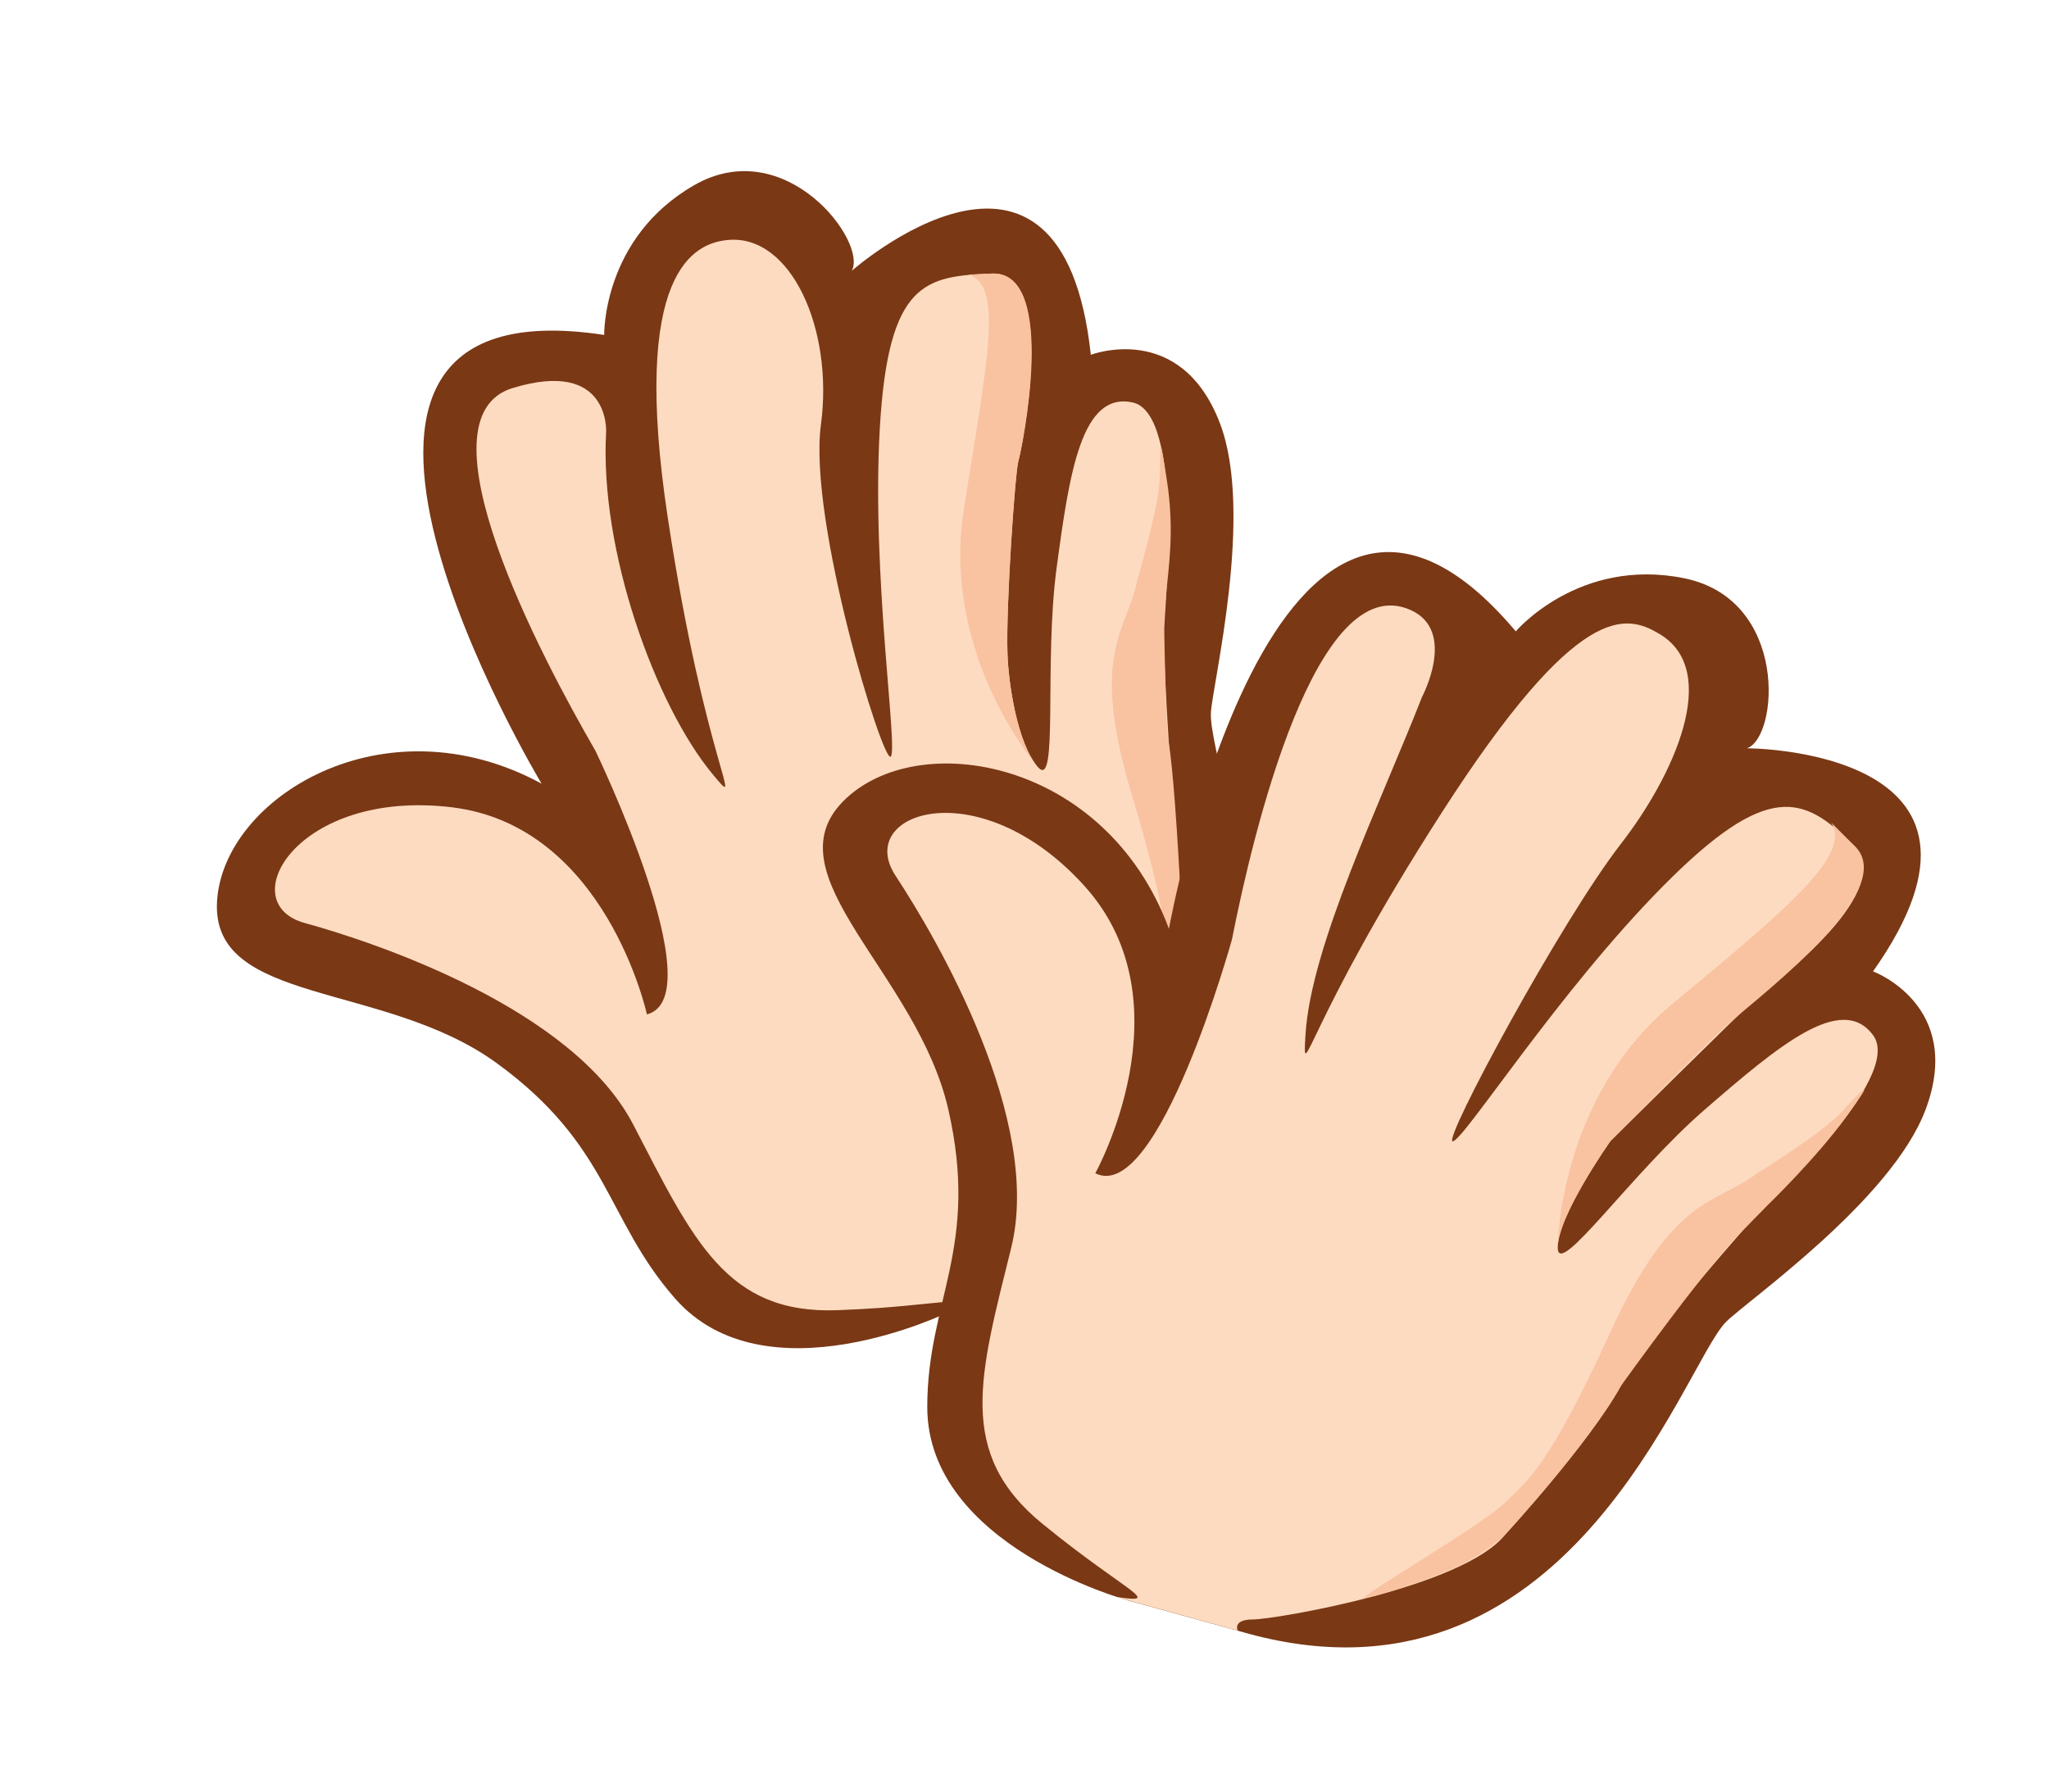 <?xml version="1.0" encoding="utf-8"?>
<!-- Generator: Adobe Illustrator 24.0.0, SVG Export Plug-In . SVG Version: 6.00 Build 0)  -->
<svg version="1.1" id="Capa_1" xmlns="http://www.w3.org/2000/svg" xmlns:xlink="http://www.w3.org/1999/xlink" x="0px" y="0px"
	 viewBox="0 0 137.18 120.03" style="enable-background:new 0 0 137.18 120.03;" xml:space="preserve">
<style type="text/css">
	.st0{fill:#7A3815;}
	.st1{fill:#FDDBC0;}
	.st2{fill:#F9C2A1;}
	.st3{fill:#F9C2A0;}
</style>
<g>
	<g>
		<path class="st0" d="M63.5,87.87c0,0-12.25,6-18.31-0.92c-4.65-5.31-4.36-10.26-11.97-15.78c-7.5-5.44-19.08-3.85-18.69-10.79
			s11.17-13.63,21.73-7.9c0,0-20.35-33.79,4.19-30.05c0,0-0.13-6.48,6.01-10.02s11.66,3.82,10.56,5.73c0,0,14.07-12.43,16.01,5.62
			c0,0,6.02-2.32,8.65,4.6c2.29,6.03-0.49,17.38-0.61,19.36c-0.23,4.09,9.84,27.07-10.45,36.67l-6.93,3.38L63.5,87.87z"/>
		<path class="st1" d="M70.37,84.52c0,0-0.78-0.31,0.27-1.23c1.04-0.92,8.69-11.13,8.45-15.62c0,0-0.06-8.74-0.43-12.16
			c0,0-0.83-10.59-0.72-13.48c0.06-1.5,1.31-14.33-2.11-15.08c-3.42-0.74-4.23,4.67-5.09,11.08c-0.86,6.41,0.14,14.93-1.25,13.34
			c-1.39-1.59-1.98-5.64-2.04-7.61c-0.11-3.23,0.51-12.22,0.73-12.88c0.15-0.44,2.71-12.74-1.76-12.56
			c-4.46,0.18-6.96,0.5-7.52,10.41s1.25,21.48,0.73,21.94c-0.52,0.46-5.53-15.82-4.67-22.22s-2-12.77-6.22-12.38
			c-2.22,0.2-6.55,2.02-4.03,18.62c2.52,16.6,5.28,19.9,2.98,17.13c-3.82-4.62-7.56-14.97-7.11-22.89c0,0,0.28-4.95-6.27-2.94
			s1.94,18.05,5.55,24.28c0,0,7.97,16.49,3.45,17.66c0,0-2.74-12.63-13.07-13.87s-14.72,6.41-9.84,7.75s17.98,5.76,22,13.51
			s6.23,12.69,13.65,12.42c1.04-0.04,1.97-0.09,2.81-0.15c4.97-0.36,6.37-0.94,3.96,0.61"/>
		<path class="st2" d="M77.93,42.03c0.09,2.87,0.11,6.51,0.3,7.6C78.85,53.2,79.42,68,79.42,68s-0.11,1.98-0.69,3.43
			c-0.58,1.45-2.83,6.26-3.3,5.73s2.48-8.78,2.59-10.76s0.69-3.43-2.22-13.09c-2.91-9.66-0.36-10.97,0.33-14.4
			c0,0,1.41-4.84,1.5-6.65c0.11-2.31-0.08-3.77,0.49-0.12c0.54,3.48,0.1,5.92-0.07,7.9C78,40.54,77.92,41.53,77.93,42.03z"/>
		<path class="st3" d="M66.42,18.32c4.46-0.18,2,11.79,1.76,12.56c-0.2,0.65-0.84,9.65-0.73,12.88c0.06,1.96,0.65,6.02,2.04,7.61
			c0,0-6.51-7.43-4.96-17.27c1.55-9.84,2.71-15.04,0.28-15.71L66.42,18.32z"/>
	</g>
	<g>
		<path class="st0" d="M75.41,107.14c0,0-13.33-3.65-13.33-12.92c0-7.12,3.52-10.67,1.41-19.92c-2.08-9.12-11.96-15.66-7.04-20.64
			s17.59-2.85,21.81,8.54c0,0,7.04-39.14,23.22-19.92c0,0,4.22-4.98,11.26-3.56c7.04,1.42,6.33,10.67,4.22,11.39
			c0,0,19,0,8.44,14.94c0,0,6.13,2.27,3.52,9.25c-2.28,6.09-11.96,12.81-13.37,14.23c-2.9,2.93-10.56,27.04-32.41,20.75l-7.53-2.08
			L75.41,107.14z"/>
		<path class="st1" d="M82.87,109.2c0,0-0.39-0.75,1.02-0.75s14.07-2.13,16.89-5.69c0,0,5.54-6,7.74-9.96
			c1.66-2.98,6.94-9.03,8.58-10.87c1.13-1.27,10.41-9.76,8.3-12.61c-2.11-2.85-6.33,0.71-11.26,4.98
			c-4.93,4.27-9.85,11.39-9.85,9.25s3.52-7.12,3.52-7.12s8.66-8.6,9.84-9.64c1.46-1.29,9.49-7.2,6.35-10.29
			c-3.23-3.18-5.63-4.27-12.67,2.85S97.96,76.43,97.26,76.43c-0.7,0,7.25-14.76,11.26-19.92c3.48-4.48,6.79-11.58,2.56-14.07
			c-2.19-1.29-5.38-2.29-14.53,11.94s-9.36,18.57-9.15,14.94c0.35-5.98,5.06-15.62,7.8-22.64c0,0,2.37-4.43-0.76-5.83
			c-6.34-2.83-10.56,14.94-11.96,22.06c0,0-4.93,17.79-9.15,15.66c0,0,6.33-11.39-0.7-19.21s-15.48-4.98-12.67-0.71
			s9.85,16.37,7.74,24.91s-3.71,13.76,2.11,18.5c0.81,0.66,1.56,1.25,2.24,1.76c4.02,3.04,5.48,3.54,2.61,3.11"/>
		<path class="st2" d="M116.96,82.12c-2.23,2.01-8.44,10.69-8.44,10.69c-2.01,3.69-7.75,9.95-7.75,9.95s-0.46,0.57-2.29,1.68
			c-1.35,0.82-5.84,2.4-7.12,2.58c-0.7,0.1,8-4.97,9.4-6.39c1.41-1.42,2.81-2.13,7.04-11.39s7.04-8.54,9.85-10.67
			c0,0,4.33-2.68,5.57-4.03c1.53-1.66,2.44-2.58,0.43,0.19c-2.08,2.87-5.3,5.97-5.3,5.97L116.96,82.12z"/>
		<path class="st3" d="M124,56.5c3.52,2.85-5.82,9.89-8.36,12.13c-1.46,1.29-7.83,7.79-7.83,7.79s-3.52,4.98-3.52,7.12
			c0,0,0-9.96,7.74-16.37c7.74-6.4,11.96-9.96,10.56-12.1L124,56.5z"/>
	</g>
</g>
</svg>
